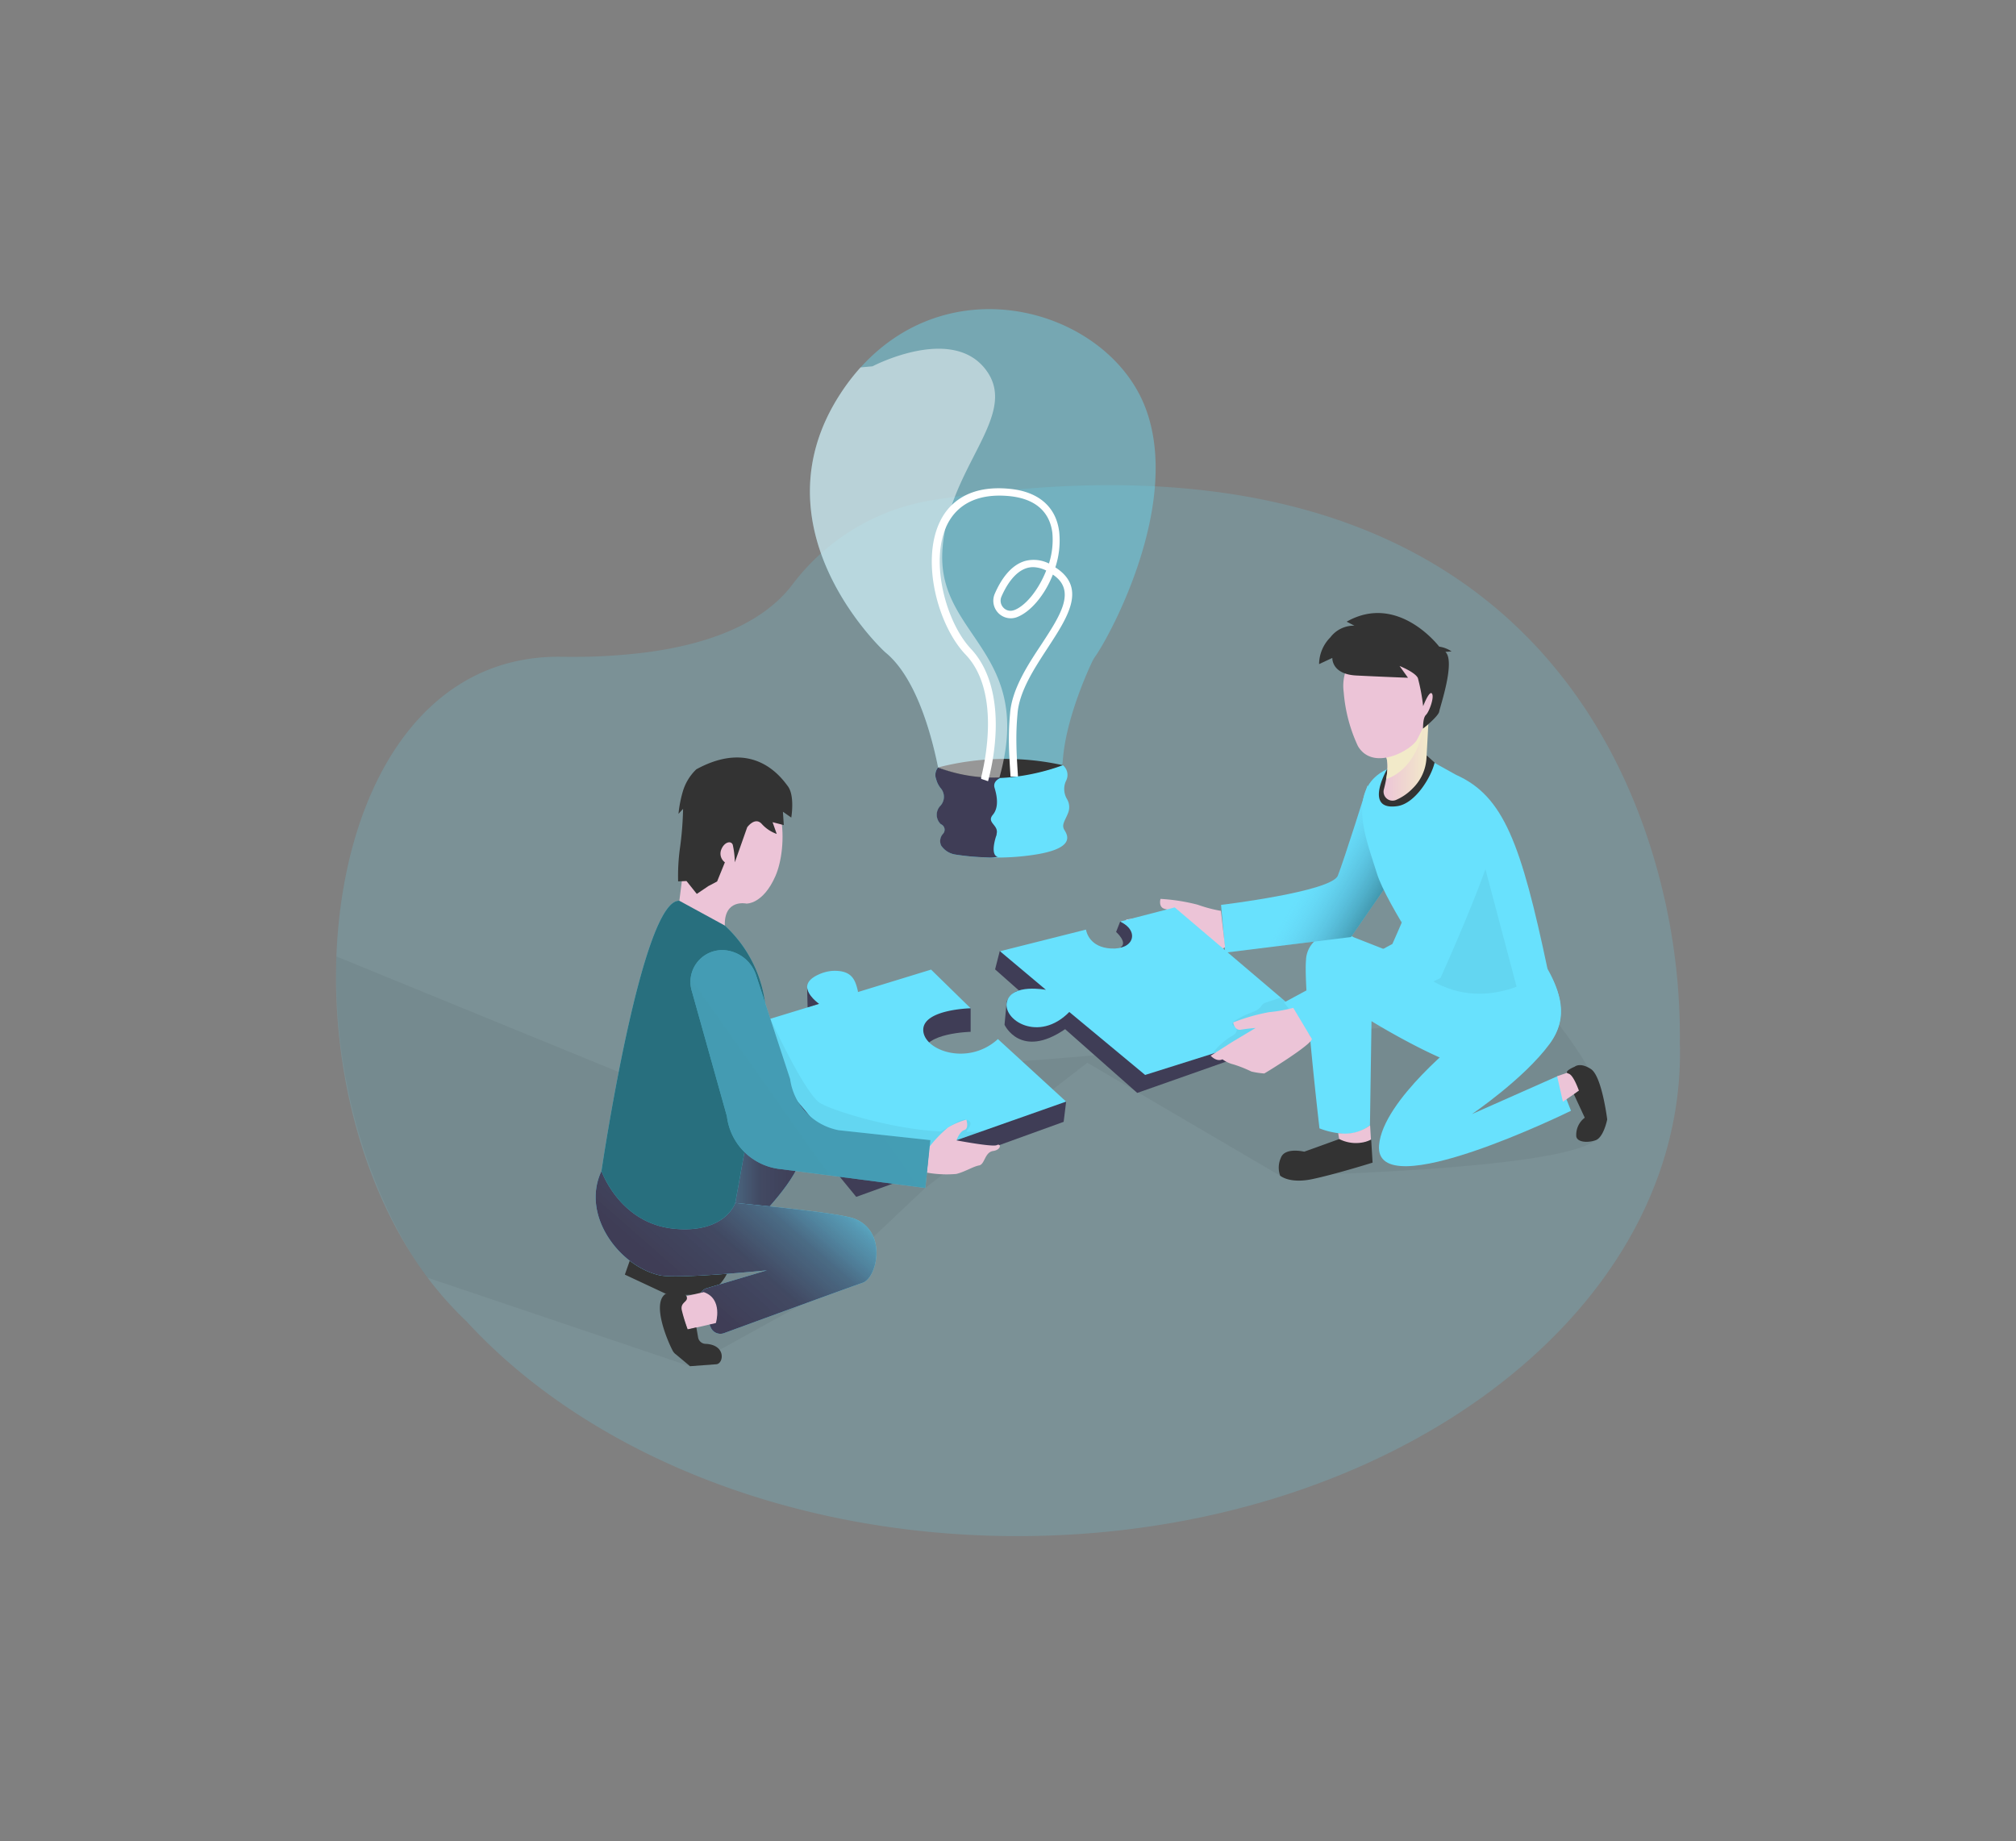<svg width="300" height="274" viewBox="0 0 300 274" fill="none" xmlns="http://www.w3.org/2000/svg"><rect x="0" y="0" width="300" height="274" fill="#808080" stroke="none"/><g clip-path="url(#clip0)"><path opacity=".18" d="M250.003 156.637c0 3.92-.433 7.828-1.291 11.653-7.63 34.2-48.3 60.3-97.315 60.3-20.222 0-39.021-4.443-54.664-12.061-10.794-5.256-20.09-12.024-27.312-19.893a51.896 51.896 0 01-8.047-9.765c-20.74-32.185-12.963-89.614 22.127-89.136 4.185.083 8.371-.13 12.527-.64 9.859-1.274 15.839-4.254 19.461-7.487.89-.79 1.7-1.665 2.42-2.612a32.545 32.545 0 0120.746-12.552c73.189-11.724 99.842 24.763 108.104 55.507a92.798 92.798 0 013.216 25.438c.022.414.028.831.028 1.248z" fill="#68E1FD"/><path opacity=".05" d="M102.68 203.321l-39.052-13.187s-14.37-17.826-13.57-47.806l58.114 23.788s25.269-7.262 40.324-7.989c15.054-.727 81.794-7.734 81.794-7.734s12.88 14.766 7.152 19.283c-5.729 4.518-46.96 5.278-46.96 5.278l-28.674-16.805-24.116 18.633-18.376 17.339-16.636 9.2z" fill="#000405"/><path d="M166.7 137.123l-.614 1.558s1.84 1.629.614 2.328c0 0 6.384-.396 0-3.886z" fill="#3F3D56"/><path d="M93.725 187.574l-.742 2.103 6.093 2.849s5.655.712 7.394-.779a7.449 7.449 0 002.223-3.487l-14.968-.686z" fill="#333"/><path d="M109.681 167.836s7.17-.125 9.267 2.478c2.098 2.604-5.44 10.313-5.44 10.313l-17.385 1.227 13.558-14.018z" fill="#68E1FD"/><path d="M109.681 167.836s7.17-.125 9.267 2.478c2.098 2.604-5.44 10.313-5.44 10.313l-17.385 1.227 13.558-14.018z" fill="url(#paint0_linear)"/><path d="M109.423 179.014s15.064 1.359 17.683 2.325c4.949 1.861 3.477 8.817 1.242 9.559-1.868.628-16.073 5.827-20.615 7.492a1.564 1.564 0 01-1.971-.862l-1.574-3.714a1.558 1.558 0 01.025-1.281 1.561 1.561 0 01.972-.835l8.936-2.659s-13.266 1.337-15.946.743c-5.934-1.301-11.786-8.894-8.67-15.524 3.116-6.63 19.918 4.756 19.918 4.756z" fill="#68E1FD"/><path d="M109.423 179.014s15.064 1.359 17.683 2.325c4.949 1.861 3.477 8.817 1.242 9.559-1.868.628-16.073 5.827-20.615 7.492a1.564 1.564 0 01-1.971-.862l-1.574-3.714a1.558 1.558 0 01.025-1.281 1.561 1.561 0 01.972-.835l8.936-2.659s-13.266 1.337-15.946.743c-5.934-1.301-11.786-8.894-8.67-15.524 3.116-6.63 19.918 4.756 19.918 4.756z" fill="url(#paint1_linear)"/><path d="M148.775 141.53l-.696 2.724 3.569 3.161s-1.021 0-1.84 1.595l-.325 3.487s2.398 5.189 9.016.653l10.734 9.488 23.806-8.384.509-3.245-44.773-9.479z" fill="#3F3D56"/><path d="M213.316 144.134l-11.843-4.652a5.196 5.196 0 00-4.809-.141 4.048 4.048 0 00-2.315 3.49c-.408 4.477 2.002 25.085 2.002 25.085a12.08 12.08 0 002.76.708 5.77 5.77 0 004.751-1.162l.23-15.502s13.349 8.246 18.112 7.559c5.329-.766 13.904-5.139 8.111-15.281-5.793-10.141-16.999-.104-16.999-.104z" fill="#68E1FD"/><path d="M213.316 144.134l-11.843-4.652a5.196 5.196 0 00-4.809-.141 4.048 4.048 0 00-2.315 3.49c-.408 4.477 2.002 25.085 2.002 25.085a12.08 12.08 0 002.76.708 5.77 5.77 0 004.751-1.162l.23-15.502s13.349 8.246 18.112 7.559c5.329-.766 13.904-5.139 8.111-15.281-5.793-10.141-16.999-.104-16.999-.104z" fill="url(#paint2_linear)"/><path d="M203.503 116.865s-3.478 11.071-4.416 13.444c-.939 2.374-17.382 4.349-17.382 4.349l.613 7.105 18.725-2.324 5.631-8.142-3.171-14.432z" fill="#68E1FD"/><path opacity=".61" d="M203.503 116.865s-3.478 11.071-4.416 13.444c-.939 2.374-17.382 4.349-17.382 4.349l.613 7.105 18.725-2.324 5.631-8.142-3.171-14.432z" fill="url(#paint3_linear)"/><path d="M212.869 113.191l3.811 2.116c7.081 3.162 9.664 10.2 13.626 28.98 0 0-3.349 7.489-15.677 2.454 0 0-8.366-12.224-9.746-16.806-1.38-4.581-4.855-12.466 1.533-15.48 6.388-3.015 6.453-1.264 6.453-1.264z" fill="#68E1FD"/><path opacity=".05" d="M221.041 129.316l4.643 17.52s-4.738 2.889-11.07-.105c-6.333-2.993-4.091-5.97-6.134-9.608l6.204-3.373 6.357-4.434z" fill="#000405"/><path d="M212.332 112.434a4.331 4.331 0 01-5.922 2.024s-3.582 6.246 1.533 5.501c2.711-.395 5.085-4.431 5.539-6.477l-1.15-1.048z" fill="#333"/><path d="M212.562 107.423c0 .07-.163 3.152-.288 5.372a6.828 6.828 0 01-2.064 4.536 7.605 7.605 0 01-2.527 1.733 1.334 1.334 0 01-1.362-.267 1.339 1.339 0 01-.386-1.34c.122-.463.245-.997.343-1.555.203-1.159.307-2.413-.021-3.3a1.135 1.135 0 00-.034-.098c-.184-.457 0-.957.432-1.46.595-.705 1.638-1.419 2.681-2.024a31.691 31.691 0 013.226-1.597z" fill="url(#paint4_linear)"/><path d="M206.962 115.666a2.803 2.803 0 01-.671.236c.202-1.159.306-2.413-.022-3.3l.399-1.558.306-1.159 2.386-.865 2.414-.874c-.601 4.288-2.892 6.621-4.812 7.52z" fill="url(#paint5_linear)"/><path d="M206.352 95.211a6.865 6.865 0 00-4.896 2.487 6.861 6.861 0 00-1.501 5.281c.215 2.783.93 5.505 2.11 8.035 2.235 3.815 7.878.674 8.77-.896.893-1.57 4.266-8.675 2.852-10.696-.926-1.374-3.673-4.355-7.335-4.21z" fill="url(#paint6_linear)"/><path d="M200.396 92.512l1.16.595a4.365 4.365 0 00-3.582 1.733 5.73 5.73 0 00-1.681 3.987l1.972-.92s-.15 2.429 3.579 2.616c3.729.187 7.682.337 7.682.337l-1.257-1.754s2.315.92 2.723 1.791a28.65 28.65 0 01.785 4.189s.92-2.398 1.309-1.874c.39.524-.404 2.699-.892 3.174-.488.475-.405 1.908-.451 2.024-.046.117 2.319-1.84 2.423-2.512.104-.671 2.453-7.476.92-8.893l.92-.067a4.362 4.362 0 00-1.84-.712s-6.1-8.062-13.77-3.714z" fill="#333"/><path d="M181.683 135.547a21 21 0 01-3.468-.92 28.309 28.309 0 00-5.52-.862s-.359 1.227.613 1.479a25.72 25.72 0 012.086.662l-4.054.408-3.754.512s.359 1.227 1.368 1.227c.292.527.685.993 1.156 1.371a18.413 18.413 0 011.981 2.094c.509.402 1.052.76 1.622 1.07.209 0 8.112-.92 8.587-1.674l-.617-5.367z" fill="url(#paint7_linear)"/><path d="M214.65 146.741s1.227 6.105 3.046 7.642c0 0-11.924 9.304-12.479 16.035-.776 9.305 28.563-5.124 28.563-5.124l-2.03-5.14-12.72 5.64s7.74-5.232 11.585-10.467c3.024-4.152 1.38-7.973-.306-10.942-.019-.098-7.32 5.937-15.659 2.356z" fill="#68E1FD"/><path d="M214.65 146.741s1.227 6.105 3.046 7.642c0 0-11.924 9.304-12.479 16.035-.776 9.305 28.563-5.124 28.563-5.124l-2.03-5.14-12.72 5.64s7.74-5.232 11.585-10.467c3.024-4.152 1.38-7.973-.306-10.942-.019-.098-7.32 5.937-15.659 2.356z" fill="url(#paint8_linear)"/><path d="M231.716 160.151l2.202-.757 1.089 2.885-2.432 1.663-.859-3.791z" fill="url(#paint9_linear)"/><path d="M199.341 169.894l-.208-1.279a6.28 6.28 0 004.75-1.162l.129 2.095a5.042 5.042 0 01-4.671.346z" fill="url(#paint10_linear)"/><path d="M199.295 169.502l-5.213 1.882s-2.898-.708-3.478.92a3.51 3.51 0 00-.104 2.65s1.368 1.227 4.775.512c3.407-.714 8.979-2.453 8.979-2.453l-.208-3.407a5.472 5.472 0 01-4.751-.104zM234.335 158.731s-1.309.537-1.159.884c.15.346.614-.418 1.785 2.677l-.751.549 1.619 3.487a3.184 3.184 0 00-1.261 2.802c.163.85 1.669.966 2.874.549 1.205-.417 1.726-3.094 1.726-3.094s-.788-6.418-2.41-7.489c-1.622-1.07-2.423-.365-2.423-.365z" fill="#333"/><path d="M195.02 152.208l-24.613 7.756-11.285-9.372c-4.554 4.649-10.022 1.163-9.271-1.561.752-2.723 5.796-1.732 5.796-1.732l-6.838-5.744 12.794-3.22c.08.451.613 2.637 3.72 2.812 3.474.199 4.262-2.628 1.377-4.011l8.111-2.104 20.209 17.176z" fill="#68E1FD"/><path opacity=".05" d="M188.445 149.163a1.517 1.517 0 00-.469.221 2.531 2.531 0 00-.349.417c-.454.564-1.193.788-1.865 1.055-.759.3-1.48.689-2.147 1.159a.517.517 0 00-.223.252c-.102.328.407.49.579.788a.627.627 0 01.049.357.628.628 0 01-.153.327c-.166.18-.362.33-.58.441a10.686 10.686 0 00-3.005 2.742 73.712 73.712 0 0111.561-4.815c.311-.077.602-.216.856-.411a.782.782 0 00.261-.855c-.068-.151.168-.19.046-.307a78.61 78.61 0 00-2.405-2.079c.013.006-1.527.5-2.156.708z" fill="#000405"/><path d="M221.149 118.622a3.781 3.781 0 00-6.486 1.304 31.029 31.029 0 00-.684 2.603c-1.227 5.652-6.781 17.943-6.781 17.943l-16.127 8.713 4.413 5.652 18.875-9.305s8.366-18.48 8.216-22.003a8.263 8.263 0 00-1.426-4.907z" fill="#68E1FD"/><path opacity=".61" d="M221.149 118.622a3.781 3.781 0 00-6.486 1.304 31.029 31.029 0 00-.684 2.603c-1.227 5.652-6.781 17.943-6.781 17.943l-16.127 8.713 4.413 5.652 18.875-9.305s8.366-18.48 8.216-22.003a8.263 8.263 0 00-1.426-4.907z" fill="url(#paint11_linear)"/><path d="M192.448 149.976a21.266 21.266 0 01-3.558.638 28.462 28.462 0 00-5.376 1.533s.184 1.258 1.159 1.083c.976-.175 2.166-.255 2.166-.255l-3.475 2.082-3.199 2.046s.835.966 1.748.534c.49.357 1.046.614 1.635.757.914.284 1.805.638 2.665 1.058.631.152 1.275.249 1.923.291.187-.082 7.035-4.268 7.081-5.139l-2.769-4.628z" fill="url(#paint12_linear)"/><path d="M138.554 147.731l5.888 2.325v3.49s-7.054.15-7.054 3.207c0 3.058 6.652 5.456 11.111 1.374l10.151 5.827-.368 2.987-30.864 11.166-17.682-21.574v-3.487l28.818-5.315z" fill="#3F3D56"/><path d="M138.554 144.287l5.888 5.756s-7.054.154-7.054 3.211c0 3.058 6.652 5.456 11.111 1.371l10.151 9.304-30.906 10.899-18.008-21.724 12.132-3.711s-3.858-2.594-.151-4.327a5.953 5.953 0 012.19-.592c2.91-.116 3.373 1.383 3.757 3.024v.129l10.89-3.34z" fill="#68E1FD"/><path opacity=".05" d="M114.64 151.604s4.906 10.666 7.24 12.436c1.3.987 10.289 3.919 17.922 4.333.714.04 2.947-2.03 4.002-1.757 1.533.402-.279 1.778.076 1.797 4.6.218 7.149-1.797 7.149-1.797l-24.227 8.746-16.232-23.276 4.07-.482z" fill="#000405"/><path d="M138.278 170.698a17.972 17.972 0 012.803-2.92 11.01 11.01 0 012.723-1.162s.429 1.303-.307 1.548c-.736.246-1.159 1.534-1.159 1.534s5.354 1.024 6.001.708c.647-.316.709.687-.555.874-1.263.187-1.226 2-2.085 2.147-.859.147-2.131.966-3.395 1.269a16.61 16.61 0 01-4.385-.202l.359-3.796z" fill="url(#paint13_linear)"/><path d="M113.71 155.22a19.077 19.077 0 00-8.724-19.673 9.04 9.04 0 00-3.892-1.499c-5.609-.325-11.589 40.204-11.589 40.204s2.702 7.851 10.881 8.605c7.556.699 9.028-3.849 9.028-3.849l4.296-23.788z" fill="#68E1FD"/><path opacity=".61" d="M113.71 155.22a19.077 19.077 0 00-8.724-19.673 9.04 9.04 0 00-3.892-1.499c-5.609-.325-11.589 40.204-11.589 40.204s2.702 7.851 10.881 8.605c7.556.699 9.028-3.849 9.028-3.849l4.296-23.788z" fill="url(#paint14_linear)"/><path d="M101.094 134.041s.822-6.115 1.159-10.092c.338-3.977 1.644-9.304 8.32-8.608 6.676.696 6.673 10.795 4.818 15.027-1.855 4.232-4.321 4.094-4.321 4.094s-3.324-.733-3.211 3.269l-6.765-3.69z" fill="url(#paint15_linear)"/><path d="M103.618 114.482a7.517 7.517 0 00-2.039 3.407 18.28 18.28 0 00-.614 3.22l.684-.742a50.084 50.084 0 01-.429 5.581 30.213 30.213 0 00-.307 5.214l1.242-.058 1.533 1.919 1.727-1.165 1.297-.684 1.159-2.852a1.605 1.605 0 01-.555-1.858c.43-1.163 1.482-1.432 1.727-.746.188.856.29 1.728.307 2.604l1.84-5.213s1.159-1.619 2.168-.5a5.394 5.394 0 002.223 1.487l-.613-1.745 1.668.43-.129-1.988 1.242.871s.555-3.22-.5-4.652c-1.055-1.432-5.216-7.124-13.631-2.53z" fill="#333"/><path d="M138.449 169.664l-13.659-1.478a8.99 8.99 0 01-7.209-7.605l-5.051-15.411a5.431 5.431 0 00-4.358-3.732 4.728 4.728 0 00-5.327 3.714 4.726 4.726 0 00.114 2.358l5.213 18.606a8.984 8.984 0 008.111 7.872l21.415 2.794.751-7.118z" fill="#68E1FD"/><path opacity=".61" d="M138.449 169.664l-13.659-1.478a8.99 8.99 0 01-7.209-7.605l-5.051-15.411a5.431 5.431 0 00-4.358-3.732 4.728 4.728 0 00-5.327 3.714 4.726 4.726 0 00.114 2.358l5.213 18.606a8.984 8.984 0 008.111 7.872l21.415 2.794.751-7.118z" fill="url(#paint16_linear)"/><path d="M104.731 192.281l-4.02.92 1.61 4.652 4.207-.972s1.113-3.597-1.797-4.6z" fill="url(#paint17_linear)"/><path d="M99.076 192.526s2.631-.558 3.067.338c.435.895-.963.837-.684 2.106.234.966.524 1.917.868 2.849l1.297-.291.267 1.533a1.165 1.165 0 001.159.92c3.036.175 2.631 2.929 1.564 3.033l-3.928.292-2.073-1.733a1.652 1.652 0 01-.568-.687c-.77-1.487-3.097-7.023-.969-8.36z" fill="#333"/><path opacity=".4" d="M162.98 97.689c-.201.29-.376.598-.522.92-.88 1.883-3.857 8.617-4.293 14.453a5.804 5.804 0 01-5.471 5.444l-5.318.306-1.738.092a5.793 5.793 0 01-6.026-4.652c-1.089-5.373-3.407-13.582-7.912-17.21 0 0-19.863-18.189-6.618-38.472a31.55 31.55 0 012.977-3.885c13.902-15.389 36.847-8.378 42.361 5.915 5.513 14.294-5.248 34.007-7.44 37.089z" fill="#68E1FD"/><path d="M158.926 121.017c-.463 1.163-.997 1.721-.534 2.49.463.77 1.797 2.84-4.971 3.76a36.72 36.72 0 01-4.229.337h-2.214l-1.297-.058a36.412 36.412 0 01-3.475-.371 3.12 3.12 0 01-2.147-1.361 1.612 1.612 0 01.246-1.675.9.9 0 00.27-.82.892.892 0 00-.549-.667 1.928 1.928 0 01-.117-2.687c.167-.17.305-.367.408-.582a1.992 1.992 0 00-.267-2.037l-.187-.23a3.367 3.367 0 01-.555-1.165 1.74 1.74 0 01.279-1.742 5.79 5.79 0 006.023 4.649l1.739-.104a.95.95 0 00.116-.221c.307-.742-.383-1.604-.033-2.76l1.306-.058a36.267 36.267 0 009.433-1.84 1.878 1.878 0 01.463 2.328 2.88 2.88 0 00-.242.812 2.95 2.95 0 00.393 1.908 2.326 2.326 0 01.141 2.094z" fill="#68E1FD"/><path d="M139.599 114.203a39.745 39.745 0 0118.538-.337s-10.046 4.115-18.538.337z" fill="#333"/><path d="M148.496 127.494c-.505.1-1.02.135-1.534.104l-1.3-.058a36.534 36.534 0 01-3.474-.371 3.104 3.104 0 01-2.147-1.362 1.605 1.605 0 01.242-1.674.903.903 0 00.27-.822.893.893 0 00-.549-.665 1.922 1.922 0 01-.113-2.687 1.959 1.959 0 00.138-2.616 3.477 3.477 0 01-.718-1.386 1.758 1.758 0 01-.098-.908c.049-.306.178-.594.374-.834a22.803 22.803 0 009.12 1.488l.151.07s-1.16.442-.859 1.454c.301 1.012.742 2.837-.255 4.023-.996 1.187.92 1.512.559 2.849v.129c-.147.399-.26.809-.338 1.227-.208 1.052-.11 1.947.531 2.039z" fill="url(#paint18_linear)"/><path opacity=".49" d="M148.729 115.69a22.74 22.74 0 01-9.13-1.487c-1.079-5.339-3.398-13.549-7.903-17.173 0 0-19.862-18.189-6.617-38.472.89-1.37 1.885-2.67 2.977-3.885l1.785-.163s11.88-6.26 16.919.592c5.039 6.85-5.959 14.594-6.535 27.106-.577 12.512 13.742 14.828 8.504 33.482z" fill="#fff"/><path d="M157.362 124.237c-.859.558-3.941 1.607-9.434 1.227a40.364 40.364 0 01-7.611-1.349.903.903 0 00.27-.821.901.901 0 00-.549-.667 26.958 26.958 0 008.28 1.454 31.33 31.33 0 009.372-1.162s.957.481-.328 1.318z" fill="url(#paint19_linear)"/><path d="M158.671 118.748c-1.03.862-4.925 2.453-10.555 1.907a30.94 30.94 0 01-7.799-1.291 1.981 1.981 0 00-.267-2.033l-.187-.233c.371.141.997.337 1.84.558 1.9.481 3.84.789 5.796.92h.902c3.405.137 6.804-.4 10-1.582a2.936 2.936 0 00.27 1.754z" fill="url(#paint20_linear)"/><path d="M120.107 146.836l.071 3.066 1.702-.524s-1.773-1.23-1.773-2.542z" fill="#3F3D56"/><path d="M157.414 84.68l-.371-.251c.559-1.692.756-3.481.579-5.254-.441-3.753-3.091-6.044-7.452-6.44-6.685-.634-9.332 2.816-10.313 4.925-2.834 5.898-.27 15.447 3.815 19.731 5.035 5.257 3.091 15.168 2.38 18.094a1.047 1.047 0 00-.046.221v.196l1.027.35.074-.289a33.636 33.636 0 001.055-7.16c.18-5.214-1.068-9.43-3.622-12.19-3.772-3.953-6.223-13.08-3.619-18.48 1.579-3.236 4.766-4.726 9.222-4.312 4.848.46 6.188 3.241 6.458 5.483a11.555 11.555 0 01-.506 4.554 5.06 5.06 0 00-3.502-.392c-2.297.631-3.748 3.011-4.56 4.888a2.622 2.622 0 00-.181 1.484c.086.502.316.968.662 1.34a2.598 2.598 0 002.717.697c2.07-.733 4.229-3.273 5.444-6.37l.119.083c3.374 2.373.966 6.032-1.803 10.273-1.972 2.972-4.419 6.67-4.683 10.313-.306 3.263-.165 5.843.055 9.127l.016.261h1.104l-.016-.307c-.214-3.278-.343-5.827-.055-8.998.236-3.336 2.49-6.768 4.478-9.813l.089-.138c2.885-4.425 5.608-8.627 1.435-11.626zm-6.575 6.133a1.435 1.435 0 01-1.534-.401 1.503 1.503 0 01-.276-1.635c.583-1.352 1.859-3.71 3.843-4.263a3.3 3.3 0 01.871-.116 4.617 4.617 0 011.944.503c-1.156 2.922-3.122 5.336-4.848 5.919v-.006zm5.56-6.16l.049.033-.049-.034z" fill="#fff"/></g><defs><linearGradient id="paint0_linear" x1="96.123" y1="174.85" x2="119.316" y2="174.85" gradientUnits="userSpaceOnUse"><stop stop-color="#68E1FD" stop-opacity="0"/><stop offset=".02" stop-color="#66DAF6" stop-opacity=".04"/><stop offset=".18" stop-color="#58A1BC" stop-opacity=".39"/><stop offset=".35" stop-color="#4D758F" stop-opacity=".66"/><stop offset=".53" stop-color="#45566F" stop-opacity=".85"/><stop offset=".73" stop-color="#40435C" stop-opacity=".96"/><stop offset=".99" stop-color="#3F3D56"/></linearGradient><linearGradient id="paint1_linear" x1="128.418" y1="160.372" x2="101.103" y2="191.588" gradientUnits="userSpaceOnUse"><stop offset=".11" stop-color="#68E1FD" stop-opacity="0"/><stop offset=".13" stop-color="#66DAF6" stop-opacity=".04"/><stop offset=".27" stop-color="#58A1BC" stop-opacity=".39"/><stop offset=".42" stop-color="#4D758F" stop-opacity=".66"/><stop offset=".58" stop-color="#45566F" stop-opacity=".85"/><stop offset=".76" stop-color="#40435C" stop-opacity=".96"/><stop offset=".99" stop-color="#3F3D56"/></linearGradient><linearGradient id="paint2_linear" x1="19232.4" y1="9926.3" x2="24519.2" y2="11472.3" gradientUnits="userSpaceOnUse"><stop stop-color="#68E1FD" stop-opacity="0"/><stop offset=".02" stop-color="#66DAF6" stop-opacity=".04"/><stop offset=".18" stop-color="#58A1BC" stop-opacity=".39"/><stop offset=".35" stop-color="#4D758F" stop-opacity=".66"/><stop offset=".53" stop-color="#45566F" stop-opacity=".85"/><stop offset=".73" stop-color="#40435C" stop-opacity=".96"/><stop offset=".99" stop-color="#3F3D56"/></linearGradient><linearGradient id="paint3_linear" x1="213.175" y1="141.113" x2="194.668" y2="130.34" gradientUnits="userSpaceOnUse"><stop offset=".36" stop-color="#00272E"/><stop offset="1" stop-color="#69B9EB" stop-opacity="0"/></linearGradient><linearGradient id="paint4_linear" x1="205.901" y1="113.286" x2="212.574" y2="113.286" gradientUnits="userSpaceOnUse"><stop stop-color="#ECC4D7"/><stop offset=".42" stop-color="#EFD4D1"/><stop offset="1" stop-color="#F2EAC9"/></linearGradient><linearGradient id="paint5_linear" x1="3556.26" y1="1687.43" x2="3223.87" y2="2079.94" gradientUnits="userSpaceOnUse"><stop stop-color="#ECC4D7"/><stop offset=".42" stop-color="#EFD4D1"/><stop offset="1" stop-color="#F2EAC9"/></linearGradient><linearGradient id="paint6_linear" x1="8324.06" y1="3429.63" x2="8975.62" y2="3429.63" gradientUnits="userSpaceOnUse"><stop stop-color="#ECC4D7"/><stop offset=".42" stop-color="#EFD4D1"/><stop offset="1" stop-color="#F2EAC9"/></linearGradient><linearGradient id="paint7_linear" x1="7072.7" y1="2785.47" x2="7778.23" y2="2785.47" gradientUnits="userSpaceOnUse"><stop stop-color="#ECC4D7"/><stop offset=".42" stop-color="#EFD4D1"/><stop offset="1" stop-color="#F2EAC9"/></linearGradient><linearGradient id="paint8_linear" x1="17162.1" y1="10280" x2="19801" y2="11515.5" gradientUnits="userSpaceOnUse"><stop stop-color="#68E1FD" stop-opacity="0"/><stop offset=".02" stop-color="#66DAF6" stop-opacity=".04"/><stop offset=".18" stop-color="#58A1BC" stop-opacity=".39"/><stop offset=".35" stop-color="#4D758F" stop-opacity=".66"/><stop offset=".53" stop-color="#45566F" stop-opacity=".85"/><stop offset=".73" stop-color="#40435C" stop-opacity=".96"/><stop offset=".99" stop-color="#3F3D56"/></linearGradient><linearGradient id="paint9_linear" x1="2181.53" y1="1874.77" x2="2216.83" y2="1874.77" gradientUnits="userSpaceOnUse"><stop stop-color="#ECC4D7"/><stop offset=".42" stop-color="#EFD4D1"/><stop offset="1" stop-color="#F2EAC9"/></linearGradient><linearGradient id="paint10_linear" x1="2991" y1="1312.63" x2="3068.62" y2="1312.63" gradientUnits="userSpaceOnUse"><stop stop-color="#ECC4D7"/><stop offset=".42" stop-color="#EFD4D1"/><stop offset="1" stop-color="#F2EAC9"/></linearGradient><linearGradient id="paint11_linear" x1="21922" y1="12907.3" x2="18199.7" y2="11291.7" gradientUnits="userSpaceOnUse"><stop offset=".36" stop-color="#00272E"/><stop offset="1" stop-color="#69B9EB" stop-opacity="0"/></linearGradient><linearGradient id="paint12_linear" x1="7861.75" y1="3617.3" x2="8600.46" y2="3617.3" gradientUnits="userSpaceOnUse"><stop stop-color="#ECC4D7"/><stop offset=".42" stop-color="#EFD4D1"/><stop offset="1" stop-color="#F2EAC9"/></linearGradient><linearGradient id="paint13_linear" x1="4188.7" y1="3477.43" x2="4573.99" y2="3477.43" gradientUnits="userSpaceOnUse"><stop stop-color="#ECC4D7"/><stop offset=".42" stop-color="#EFD4D1"/><stop offset="1" stop-color="#F2EAC9"/></linearGradient><linearGradient id="paint14_linear" x1="4709.53" y1="17688.4" x2="6754.27" y2="17811.9" gradientUnits="userSpaceOnUse"><stop offset=".36" stop-color="#00272E"/><stop offset="1" stop-color="#69B9EB" stop-opacity="0"/></linearGradient><linearGradient id="paint15_linear" x1="3979.18" y1="6008.63" x2="4748.29" y2="6008.63" gradientUnits="userSpaceOnUse"><stop stop-color="#ECC4D7"/><stop offset=".42" stop-color="#EFD4D1"/><stop offset="1" stop-color="#F2EAC9"/></linearGradient><linearGradient id="paint16_linear" x1="8132.92" y1="15551.9" x2="11802.8" y2="12962.7" gradientUnits="userSpaceOnUse"><stop offset=".36" stop-color="#00272E"/><stop offset="1" stop-color="#69B9EB" stop-opacity="0"/></linearGradient><linearGradient id="paint17_linear" x1="1615.02" y1="2900.97" x2="1733.45" y2="2900.97" gradientUnits="userSpaceOnUse"><stop stop-color="#ECC4D7"/><stop offset=".42" stop-color="#EFD4D1"/><stop offset="1" stop-color="#F2EAC9"/></linearGradient><linearGradient id="paint18_linear" x1="4132.66" y1="3396.98" x2="3548.08" y2="3381.62" gradientUnits="userSpaceOnUse"><stop stop-color="#68E1FD" stop-opacity="0"/><stop offset=".02" stop-color="#66DAF6" stop-opacity=".04"/><stop offset=".18" stop-color="#58A1BC" stop-opacity=".39"/><stop offset=".35" stop-color="#4D758F" stop-opacity=".66"/><stop offset=".53" stop-color="#45566F" stop-opacity=".85"/><stop offset=".73" stop-color="#40435C" stop-opacity=".96"/><stop offset=".99" stop-color="#3F3D56"/></linearGradient><linearGradient id="paint19_linear" x1="7456.53" y1="757.693" x2="7459.75" y2="1050.26" gradientUnits="userSpaceOnUse"><stop stop-color="#68E1FD" stop-opacity="0"/><stop offset=".02" stop-color="#66DAF6" stop-opacity=".04"/><stop offset=".18" stop-color="#58A1BC" stop-opacity=".39"/><stop offset=".35" stop-color="#4D758F" stop-opacity=".66"/><stop offset=".53" stop-color="#45566F" stop-opacity=".85"/><stop offset=".73" stop-color="#40435C" stop-opacity=".96"/><stop offset=".99" stop-color="#3F3D56"/></linearGradient><linearGradient id="paint20_linear" x1="7821.98" y1="937.752" x2="7827.14" y2="1316.02" gradientUnits="userSpaceOnUse"><stop stop-color="#68E1FD" stop-opacity="0"/><stop offset=".02" stop-color="#66DAF6" stop-opacity=".04"/><stop offset=".18" stop-color="#58A1BC" stop-opacity=".39"/><stop offset=".35" stop-color="#4D758F" stop-opacity=".66"/><stop offset=".53" stop-color="#45566F" stop-opacity=".85"/><stop offset=".73" stop-color="#40435C" stop-opacity=".96"/><stop offset=".99" stop-color="#3F3D56"/></linearGradient><clipPath id="clip0"><path fill="#fff" d="M50 46h200v182.59H50z"/></clipPath></defs></svg>